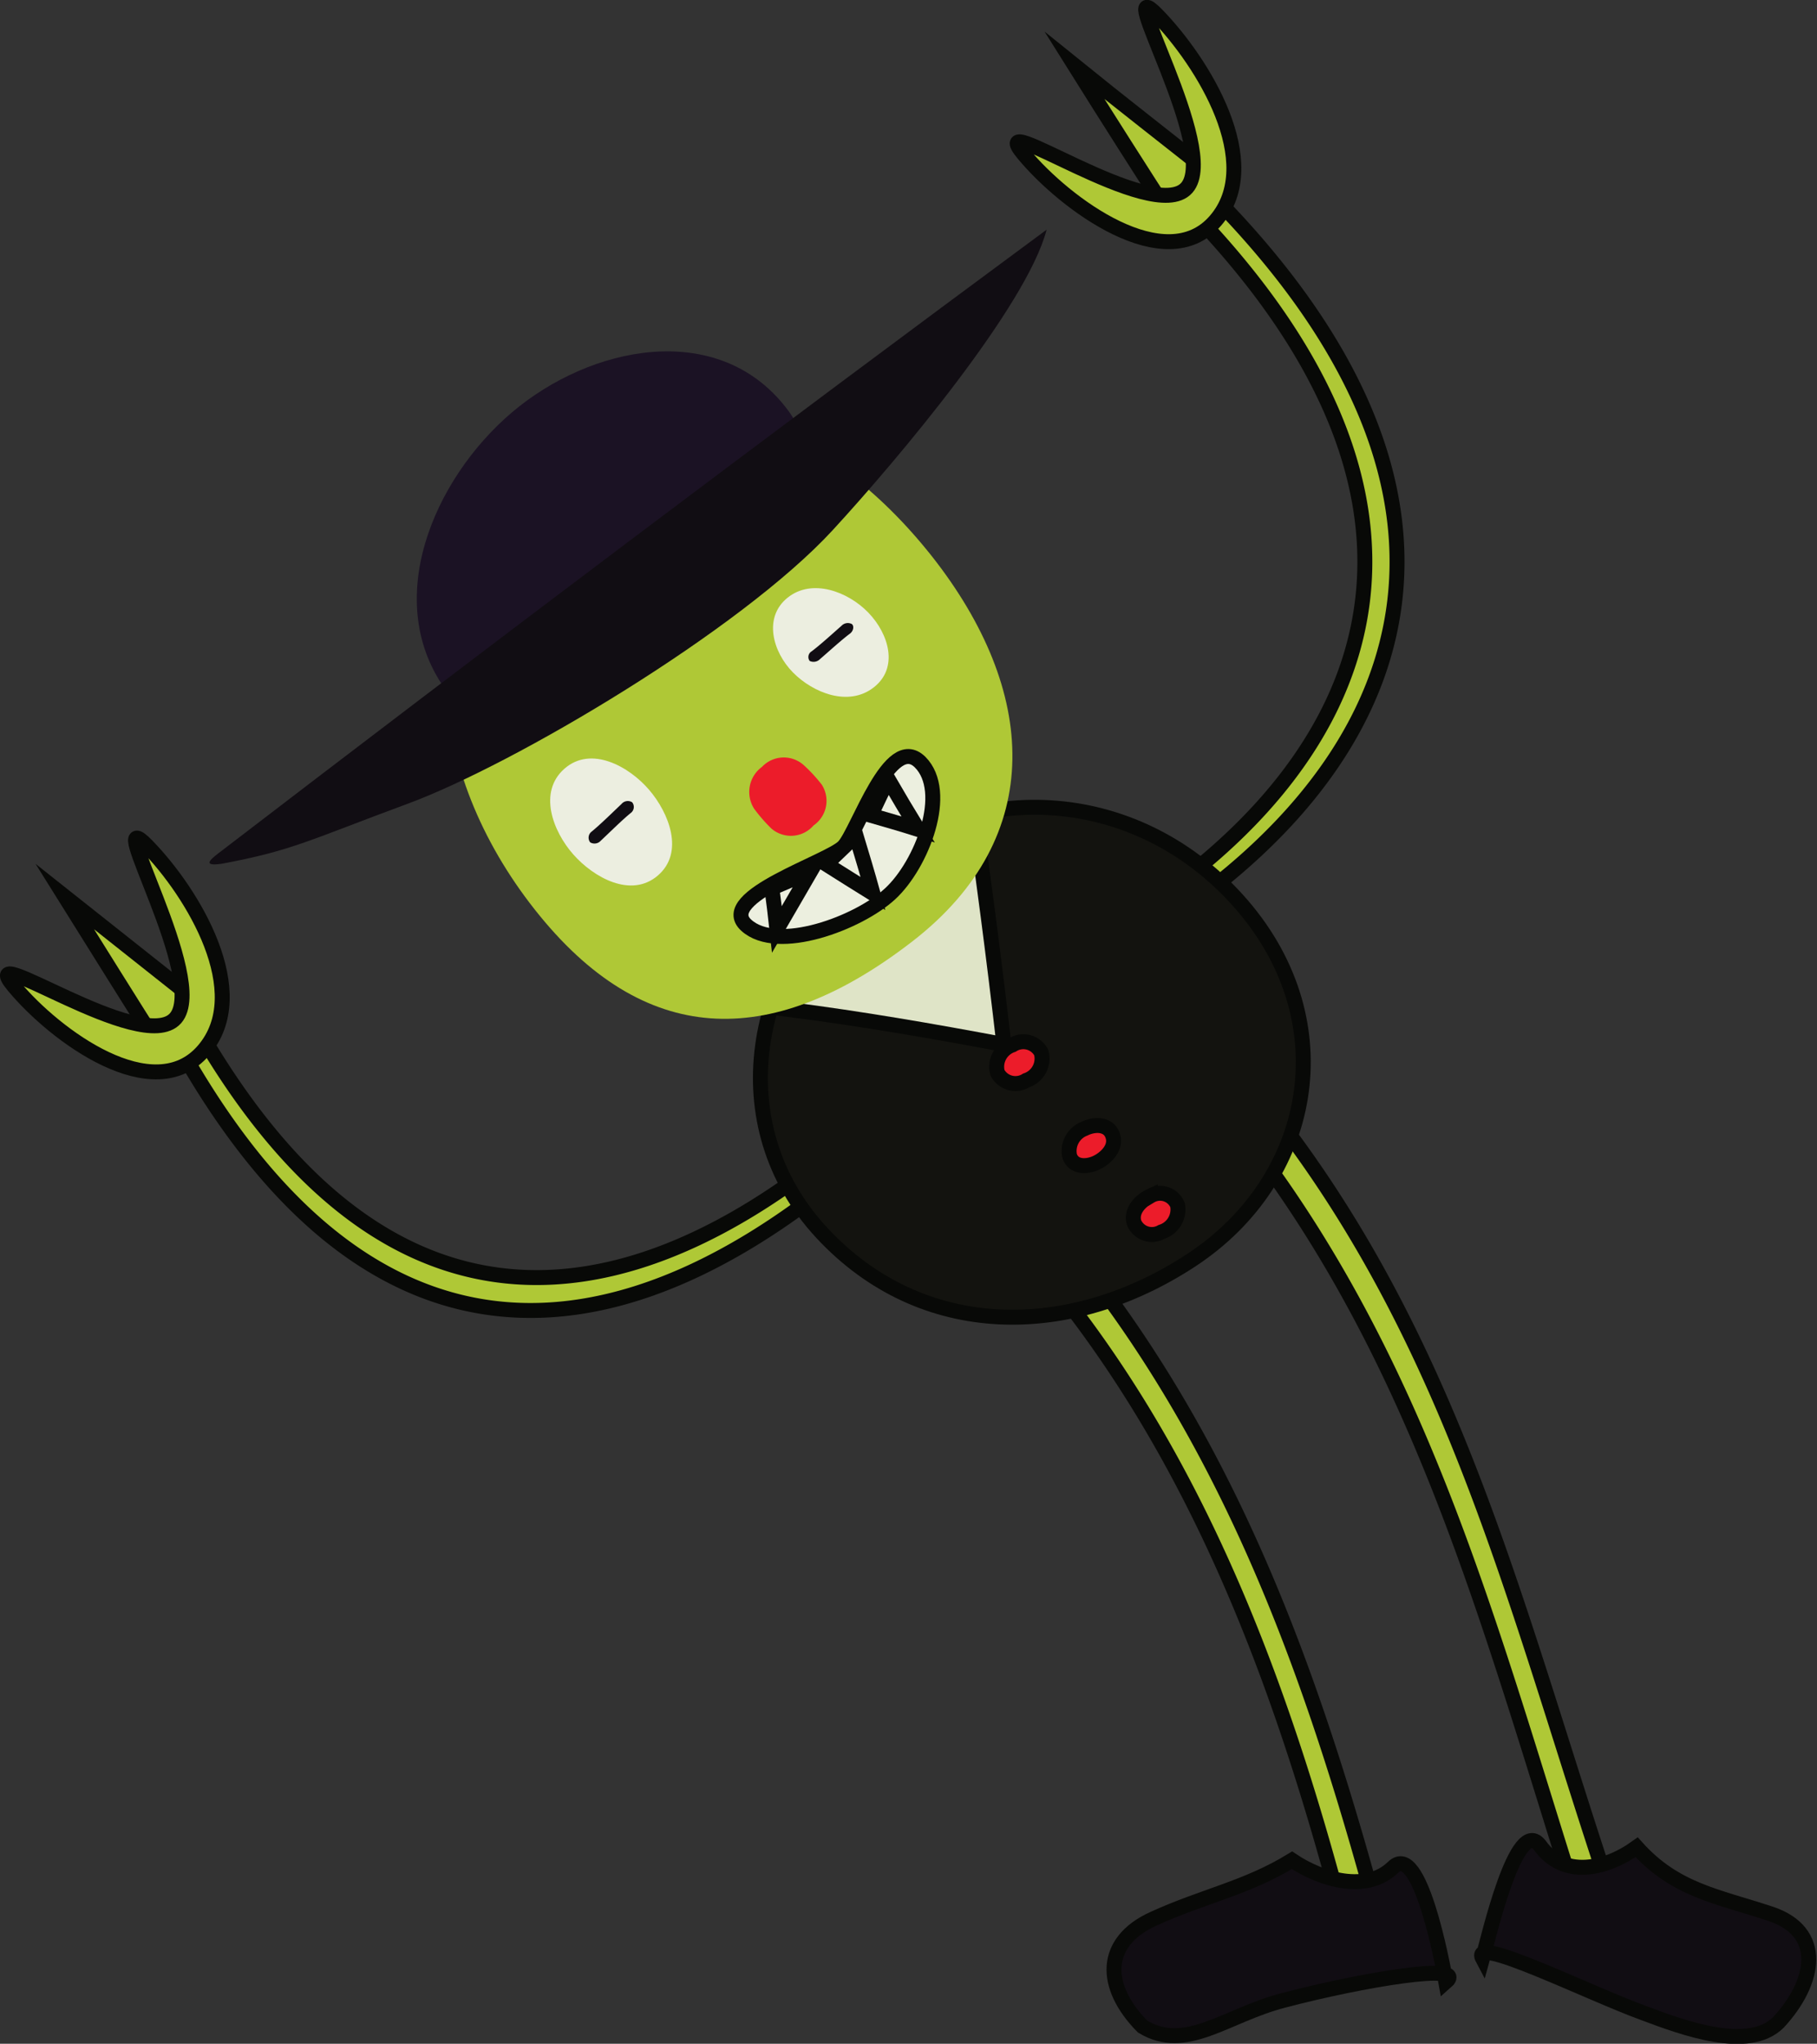 <svg xmlns="http://www.w3.org/2000/svg" xmlns:xlink="http://www.w3.org/1999/xlink" width="121.61" height="136.77" viewBox="0 0 121.61 136.77">
  <rect x="0" y="0" width="121.61" height="136.77" fill="#333333" stroke="none"/>
  <defs>
    <style>
      .cls-1, .cls-4 {
        fill: none;
      }

      .cls-2 {
        clip-path: url(#clip-path);
      }

      .cls-3, .cls-5 {
        fill: #afc836;
      }

      .cls-12, .cls-13, .cls-14, .cls-4, .cls-5, .cls-6, .cls-7 {
        stroke: #080907;
        stroke-miterlimit: 10;
      }

      .cls-6 {
        fill: #13130f;
      }

      .cls-7 {
        fill: #dfe4c7;
      }

      .cls-8 {
        fill: #1b1224;
      }

      .cls-14, .cls-9 {
        fill: #110d13;
      }

      .cls-10 {
        fill: #eceee0;
      }

      .cls-11, .cls-13 {
        fill: #ec1c2a;
      }

      .cls-12 {
        fill: #ecefdf;
      }
    </style>
    <clipPath id="clip-path">
      <rect class="cls-1" x="341.23" y="-275.73" width="1912.62" height="1073.43"/>
    </clipPath>
  </defs>
  <g id="Monsters_and_bomb" data-name="Monsters and bomb">
    <g>
      <g>
        <path class="cls-3" d="M70.5,61.24c-15.89,21.24-39.24,37.7-56.72,8.51-.31-.53-.66-.43-.92,0h0a1.74,1.74,0,0,0-.06,1.7c17.93,30.21,42.07,13,58.44-8.82A1.64,1.64,0,0,0,71.47,61h0C71.19,60.56,70.79,60.85,70.5,61.24Z"/>
        <path class="cls-4" d="M70.5,61.24c-15.89,21.24-39.24,37.7-56.72,8.51-.31-.53-.66-.43-.92,0h0a1.74,1.74,0,0,0-.06,1.7c17.93,30.21,42.07,13,58.44-8.82A1.64,1.64,0,0,0,71.47,61h0C71.19,60.56,70.79,60.85,70.5,61.24Z"/>
      </g>
      <g>
        <path class="cls-3" d="M60.54,68.57c26.15-9.11,43.31-29.2,19.4-54.24-.43-.45-.28-.79.2-1h0a1.49,1.49,0,0,1,1.59.34c24.69,25.66,6.93,46.61-20,55.88a1.82,1.82,0,0,1-1.7-.18h0C59.66,69,60.07,68.73,60.54,68.57Z"/>
        <path class="cls-4" d="M60.54,68.57c26.15-9.11,43.31-29.2,19.4-54.24-.43-.45-.28-.79.2-1h0a1.49,1.49,0,0,1,1.59.34c24.69,25.66,6.93,46.61-20,55.88a1.82,1.82,0,0,1-1.7-.18h0C59.66,69,60.07,68.73,60.54,68.57Z"/>
      </g>
      <path class="cls-5" d="M107.1,128.18h0a1.07,1.07,0,0,1-1.47-.61c-5.83-18.33-10.24-35.66-21.86-51-.46-.6,0-1.14.44-1.42h0a1.16,1.16,0,0,1,1.63.15c11.82,15.6,15.82,33.11,22,51.54A1.05,1.05,0,0,1,107.1,128.18Z"/>
      <path class="cls-5" d="M91.59,130.26h0a1.54,1.54,0,0,1-1.44-.94c-4.11-15.87-9.59-31-19.78-43.55-.39-.49,0-1.1.43-1.39h0c.42-.29,1.13-.55,1.54,0,10.45,13.23,15.81,28.54,20.19,45C92.7,130,92.11,130.28,91.59,130.26Z"/>
      <g>
        <path class="cls-6" d="M83.15,60.59c6.79,7.91,4.72,18.39-3.4,23.73S61.72,89.74,55,82.5s-4.77-18,2.78-24.28S76.36,52.69,83.15,60.59Z"/>
        <path class="cls-7" d="M52.83,67.56C56.88,62.67,61,57.81,65,52.9c.79,5.67,1.54,11.34,2.19,17C62.41,69,57.66,68.18,52.83,67.56Z"/>
      </g>
      <path class="cls-3" d="M62.39,37.25c7,8.9,7.76,18.73-1.34,25.76s-17.55,7.3-24.92-1.72S26.91,40,36.12,32,55.34,28.34,62.39,37.25Z"/>
      <g>
        <path class="cls-8" d="M52.59,27.26c4.62,5.88-4.75,10.1-8.4,13.07s-9.74,12-14.24,6S29,32.07,34.26,27.6,48,21.39,52.59,27.26Z"/>
        <path class="cls-9" d="M14.62,57.1c18.13-13.9,36.84-28,55.43-41.73-1.32,5.08-9.92,15.33-14.32,20.11C49.59,42.15,34.46,51.15,27.25,53.8c-6.52,2.41-7.67,3.12-12.39,4C13.53,58,14.05,57.54,14.62,57.1Z"/>
      </g>
      <g>
        <path class="cls-10" d="M43.44,52.85c1.34,1.56,2.38,4.2.59,5.74s-4.29.14-5.66-1.41S36,53,37.78,51.44,42.09,51.28,43.44,52.85Z"/>
        <path class="cls-9" d="M42.21,54.41c-.6.49-1.43,1.32-2,1.85a.56.56,0,0,1-.71.11h0a.51.51,0,0,1,.1-.72c.6-.49,1.44-1.32,2-1.85a.55.55,0,0,1,.71-.11h0A.5.5,0,0,1,42.21,54.41Z"/>
      </g>
      <g>
        <path class="cls-10" d="M58.12,41c1.36,1.41,2.05,3.68.36,5s-4.06.37-5.41-1-2-3.68-.36-5S56.76,39.59,58.12,41Z"/>
        <path class="cls-9" d="M56.89,42.4c-.59.44-1.45,1.23-2,1.7a.6.6,0,0,1-.7.13h0a.44.44,0,0,1,.13-.64c.59-.44,1.45-1.23,2-1.71a.58.58,0,0,1,.69-.12h0C57.16,41.87,57.15,42.2,56.89,42.4Z"/>
      </g>
      <path class="cls-11" d="M54.45,55.24h0a2,2,0,0,1-2.83.2,10.92,10.92,0,0,1-1.14-1.31A2.08,2.08,0,0,1,51,51.32h0a2,2,0,0,1,2.8-.11A10.11,10.11,0,0,1,55,52.51,2,2,0,0,1,54.45,55.24Z"/>
      <path class="cls-12" d="M61.58,51c2,2,.12,6.85-2,8.81s-7.55,4-9.63,2.11,5.56-4.25,6.52-5.27S59.55,49,61.58,51Z"/>
      <path class="cls-12" d="M51.66,59.43l2.58-1.1L52,62.19C51.9,61.27,51.78,60.35,51.66,59.43Z"/>
      <path class="cls-12" d="M55.29,57.83c.68-.65,1.35-1.29,2-1.92.39,1.29.78,2.59,1.14,3.89C57.4,59.16,56.35,58.5,55.29,57.83Z"/>
      <path class="cls-12" d="M58.28,54.56c.38-.81.77-1.62,1.16-2.42.65,1.12,1.31,2.23,2,3.36C60.37,55.16,59.32,54.86,58.28,54.56Z"/>
      <path class="cls-13" d="M69.69,70.44a1.54,1.54,0,0,1-1,1.86,1.36,1.36,0,0,1-1.93-.51,1.54,1.54,0,0,1,1-1.86A1.35,1.35,0,0,1,69.69,70.44Z"/>
      <path class="cls-13" d="M74.47,76c.28.79-.45,1.5-1.07,1.8s-1.54.36-1.81-.44a1.6,1.6,0,0,1,1-1.83C73.24,75.21,74.2,75.18,74.47,76Z"/>
      <path class="cls-13" d="M78.81,80.64a1.57,1.57,0,0,1-1.07,1.8,1.29,1.29,0,0,1-1.83-.6c-.26-.8.43-1.5,1.08-1.8A1.26,1.26,0,0,1,78.81,80.64Z"/>
      <path class="cls-14" d="M86.47,124.49c2,1.34,5,2.19,6.77.47s3.29,6.32,3.53,7.68c1.54-1.34-5.6-.16-10.88,1.23-3.85,1-6.51,3.51-9.42,1.75-2.65-2.69-2.66-5.66.7-7.2S83.43,126.36,86.47,124.49Z"/>
      <path class="cls-14" d="M109.54,123.62c-2.15,1.54-4.89,2.06-6.46-.1s-3.49,6.28-3.85,7.55c-.89-1.68,7.12,2.32,10.79,3.65,2.66,1,7,2.6,9,.63,2.54-2.74,3.07-6.09-.53-7.28S112.13,126.5,109.54,123.62Z"/>
      <g>
        <path class="cls-5" d="M81.29,11.8l-2.66,3.13Q75.24,9.68,71.92,4.38C75,6.87,78.17,9.33,81.29,11.8Z"/>
        <path class="cls-5" d="M77.44,1c3.07,3.16,7.25,9.91,3.91,13.77s-10.06-1.11-12.84-4.46,8.67,4.81,10.92,2.26S74.38-2.14,77.44,1Z"/>
      </g>
      <g>
        <path class="cls-5" d="M13.6,67.34l-2.68,3.15C8.7,67,6.53,63.5,4.34,60Q9,63.69,13.6,67.34Z"/>
        <path class="cls-5" d="M9.84,56.6c3.07,3.15,7.12,9.83,3.78,13.7S3.71,69.34.93,66s8.59,4.69,10.82,2.14S6.78,53.45,9.84,56.6Z"/>
      </g>
    </g>
  </g>
</svg>
